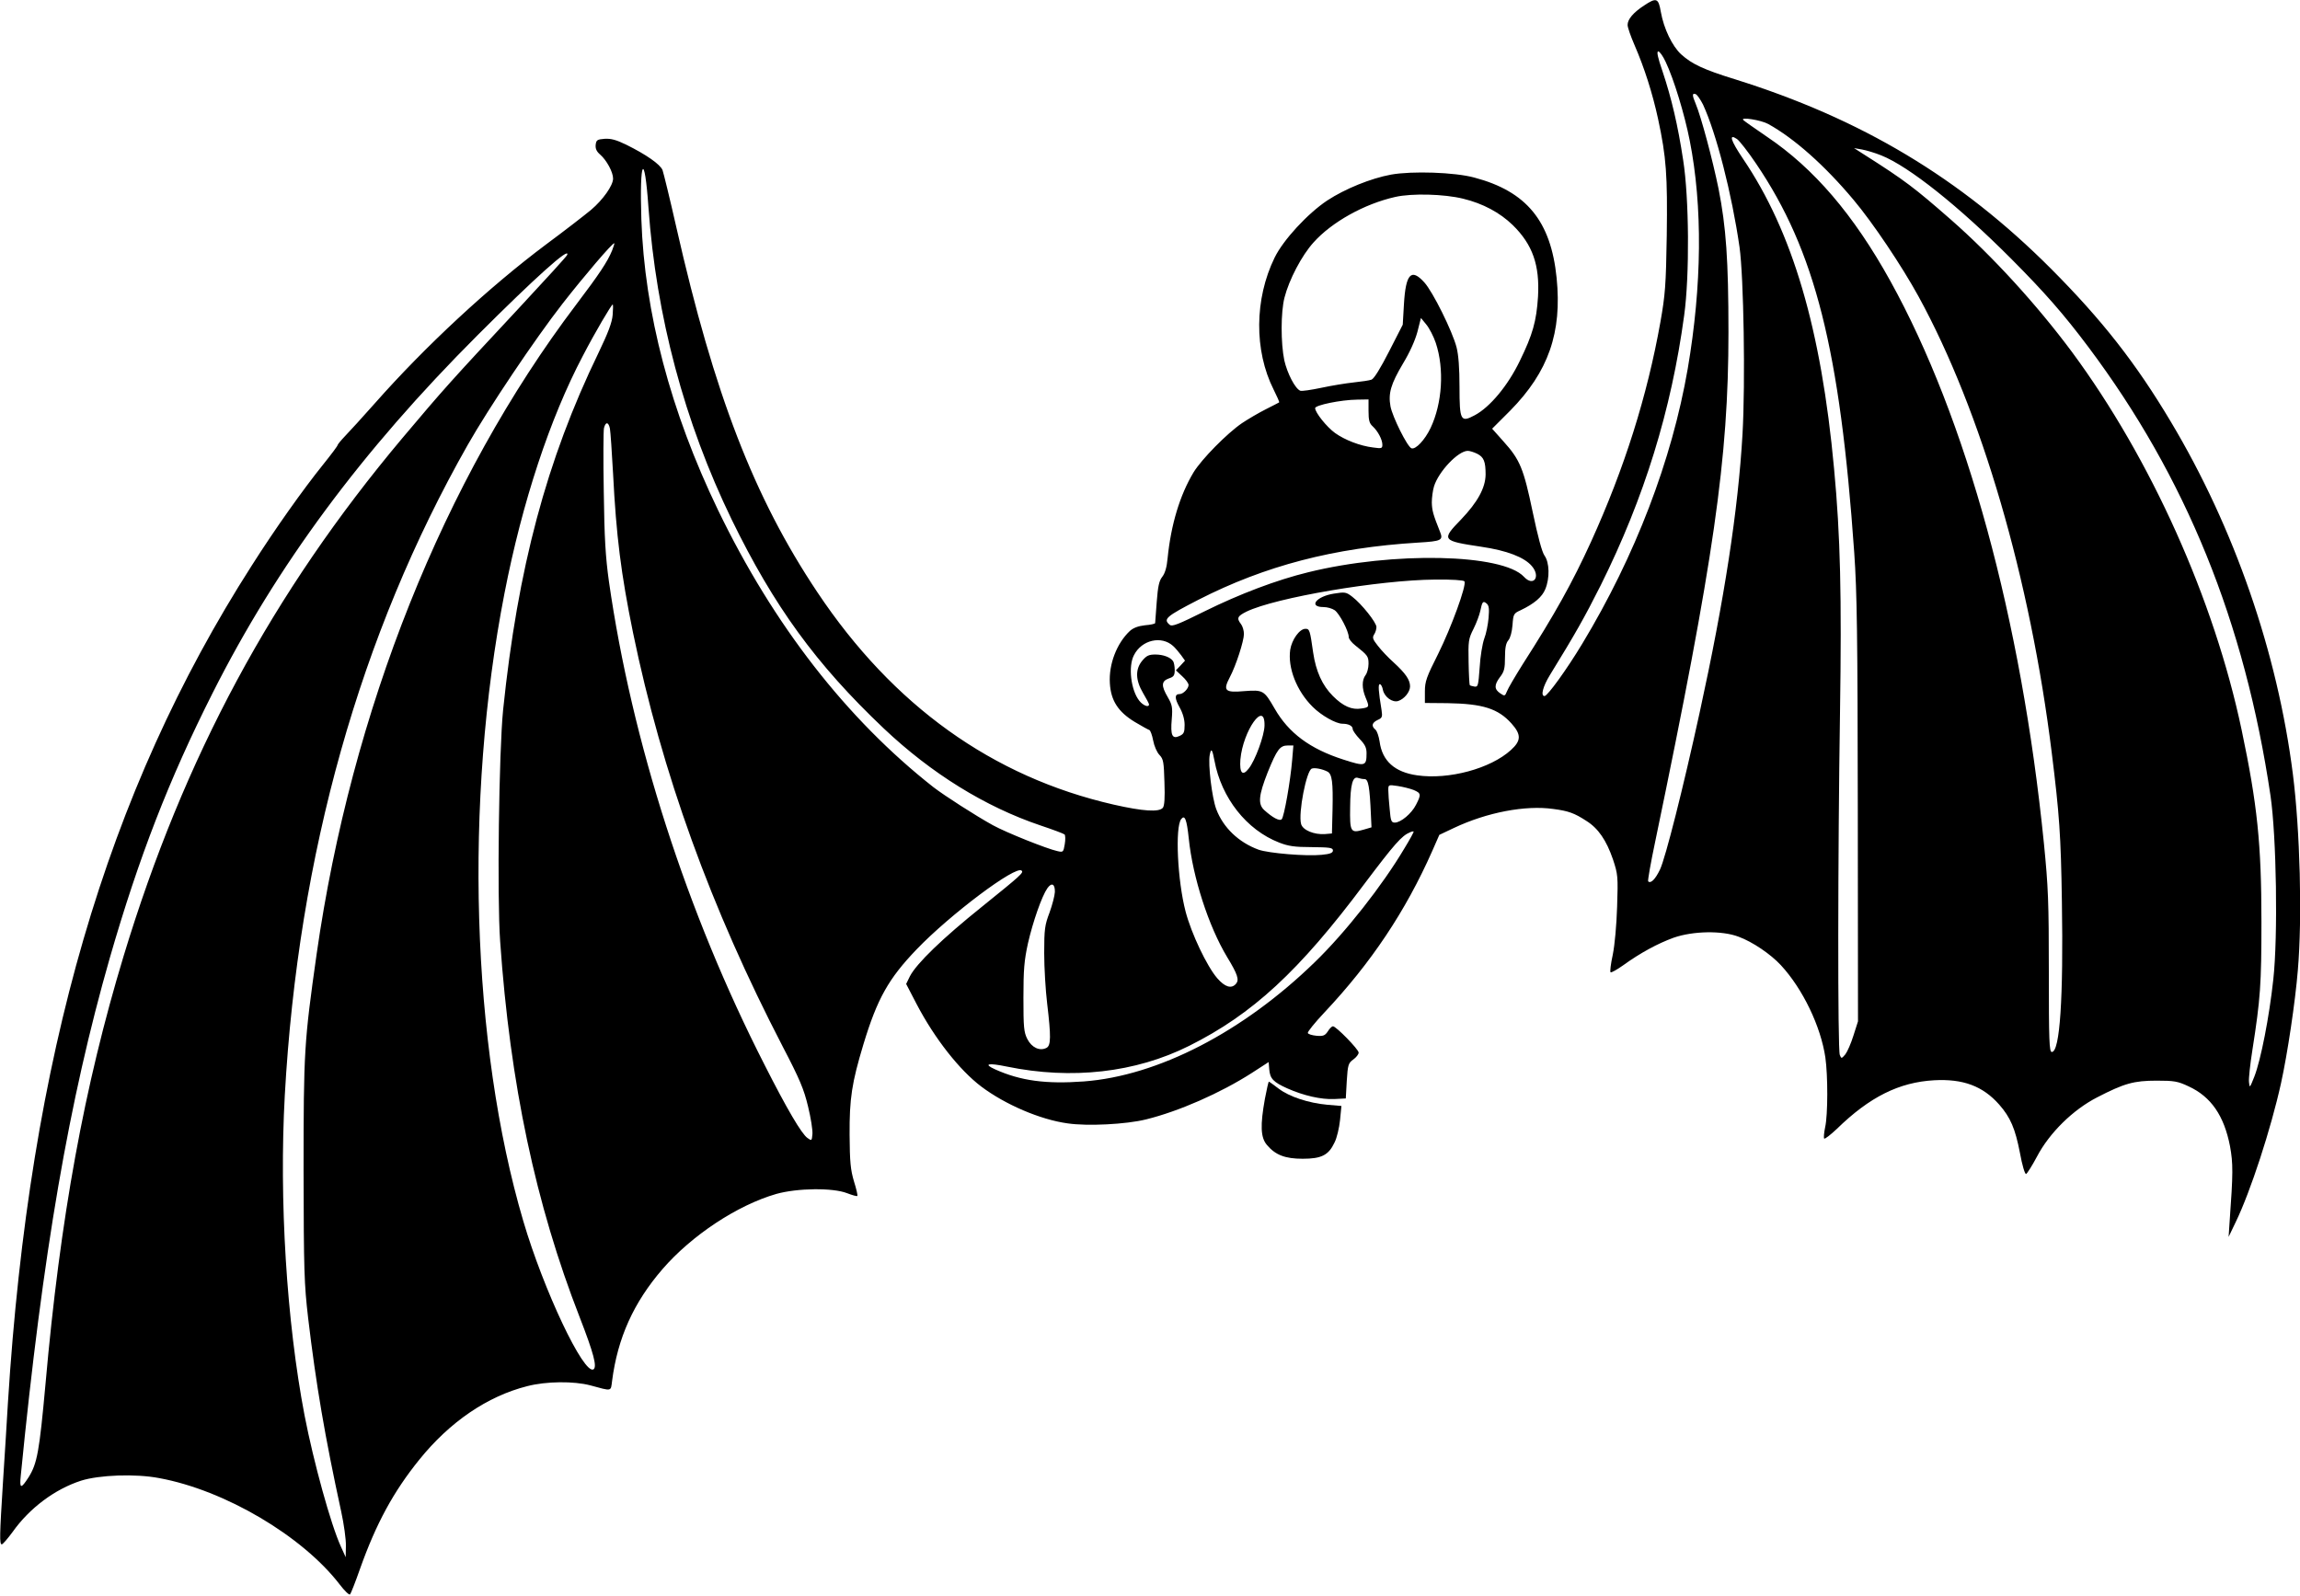 <svg fill="currentColor" xmlns="http://www.w3.org/2000/svg" viewBox="0 0 1163 807">
    <path d="M831.3 2.8c-5.5 3.6-8.3 7-8.3 9.8 0 1.3 1.6 5.8 3.5 10.2 5 11.5 9.1 24.4 11.9 37.3 4.2 19.5 4.8 28.5 4.4 59-.4 25.2-.8 30.1-3.2 43.7-6.7 37.6-18.2 74-35.1 111.2-9.4 20.6-18.3 36.6-34.4 61.7-3.9 6.2-7.6 12.5-8.1 13.9-1 2.5-1.2 2.5-3.3 1.1-3.2-2.1-3.2-4.3-.3-8.2 2.2-2.8 2.6-4.4 2.6-10.1 0-4.9.5-7.2 1.7-8.6 1-1.2 1.8-4.1 2.1-7.7.4-5.6.6-5.9 4.1-7.5 6.9-3.3 10.9-6.7 12.5-10.7 2.3-5.6 2.1-13.4-.4-16.9-1.3-1.8-3.4-9.7-6-22.1-4.6-22-6.4-26.4-14.8-35.7l-5.7-6.4 9.1-9.1c19.4-19.7 26.3-39.5 23.5-67.2-2.9-28.7-15.2-43.7-41.6-50.7-9.9-2.7-31.5-3.4-42.1-1.5-10.3 1.9-23.3 7.2-32.3 13.1-9.9 6.6-22.2 19.9-26.6 28.9-10.2 20.9-10.4 47-.5 66.7 1.7 3.4 3 6.3 2.8 6.5-.2.1-3.2 1.7-6.8 3.5-3.6 1.8-9 5-12 7-7.6 5.2-20.4 18.2-24.5 24.9-6.9 11.5-11.4 26.4-13.1 43.4-.4 4.5-1.3 7.6-2.7 9.4-1.6 2-2.2 4.8-2.8 12.7-.4 5.6-.8 10.4-.8 10.7-.1.4-2.4.9-5.1 1.1-3.5.4-5.9 1.3-7.7 2.9-6.6 6.2-10.7 16.8-10.1 26.4.5 8.8 4.2 14.5 12.6 19.6 3.5 2.1 6.8 3.9 7.4 4.1.5.2 1.4 2.6 1.9 5.3.5 2.7 1.9 6 3.2 7.3 2 2.1 2.2 3.6 2.5 13.8.3 8 0 11.9-.8 12.9-1.9 2.3-9.9 1.8-24.9-1.6-61.2-14-111.5-50-149.8-107.4-32-47.9-52.1-99.9-71.3-184.5-3.3-14.6-6.5-27.6-7-29-1.2-2.9-8.2-7.8-18.3-12.8-5.1-2.5-7.8-3.2-11-3-3.7.3-4.2.6-4.5 3-.2 1.9.4 3.4 2.3 5 3.2 2.8 6.5 8.8 6.5 12.1 0 3.5-5.1 10.7-11.1 15.8-3 2.5-13.3 10.5-22.9 17.6-28.7 21.5-61 51.4-86.5 80.3-6 6.8-12.8 14.2-15 16.5-2.1 2.2-3.8 4.3-3.8 4.6.1.3-3.2 4.7-7.3 9.8-10.3 12.8-24.4 32.7-36.1 51.1C53.8 400.8 15 534.1 4 709.5c-.5 9.3-1.7 27.4-2.5 40.1-1.7 27-1.8 31.4-.6 31.4.5 0 3-2.9 5.5-6.3 8.5-12 21.3-21.6 34.6-25.9 9.2-2.9 27.5-3.6 39.5-1.3 33.2 6.1 72.3 29.2 91.2 53.7 2.5 3.3 4.9 5.6 5.3 5.1.4-.4 2.7-6.2 5-12.8 8.2-23.1 17-39.2 30-55.3 15.4-19.1 34.4-32.1 54.6-37.2 9.6-2.5 23.6-2.6 31.9-.4 11.1 3 10.3 3.2 11-2.2 2.8-21.8 10.9-39.7 25.5-56.6 14.8-17.1 37.8-32.3 57.5-38 10.7-3 28.6-3.2 35.8-.4 2.6 1 5 1.7 5.2 1.4.3-.2-.5-3.6-1.7-7.4-1.7-5.8-2.1-9.6-2.2-23.4-.1-18.5 1.1-26.3 7-45.9 7-23.1 12.7-33.2 26.9-48 17-17.7 50.3-42.7 53.1-39.8 1.1 1-.3 2.3-19.9 18.1-20.2 16.2-33.2 28.8-36.6 35.3l-1.9 3.9 5.3 10.2c9.1 17.4 21.7 33.4 32.7 41.7 12.1 9.1 29.8 16.7 43.6 18.6 10.1 1.5 29.6.5 39.7-2 16.6-4.1 37.6-13.3 53.5-23.5l8.5-5.5.3 3.7c.4 4.7 2 6.4 9.1 9.6 8.3 3.7 17.2 5.7 23.8 5.4l5.8-.3.5-8.9c.5-8.1.8-9 3.3-10.8 1.5-1.1 2.7-2.6 2.7-3.5 0-1.6-11.4-13.3-13-13.3-.5 0-1.7 1.1-2.6 2.6-1.4 2.1-2.3 2.5-5.7 2.2-2.2-.2-4.2-.8-4.4-1.4-.2-.6 3.6-5.3 8.5-10.5 23.5-25 40.9-51 54.4-81.5l3.6-8.2 7.4-3.5c16.7-7.9 36.2-11.6 50.2-9.6 7.7 1 10.7 2.1 16.7 6 6.1 3.8 10.2 9.9 13.5 19.5 2.5 7.6 2.6 8.5 2.1 23.9-.3 9.4-1.2 19.4-2.2 24.3-1 4.6-1.5 8.6-1.1 8.9.3.3 3.2-1.3 6.3-3.5 8.7-6.3 17.6-11.1 25.6-14 9.8-3.4 24.4-3.7 32.8-.5 7.1 2.6 16.2 8.8 21.4 14.4 11.1 12 20.2 31 22.5 46.7 1.3 9.1 1.3 28.9-.1 35.2-.6 2.8-.8 5.4-.5 5.8.4.3 3.2-1.9 6.4-4.9 16.6-16.2 31.5-23.6 49.2-24.6 14.6-.8 24.6 2.9 32.9 12.3 5.7 6.5 8.1 12.1 10.5 24.5 1.1 6.1 2.5 10.8 3.1 10.6.5-.2 3-4.1 5.5-8.8 6.3-12 18.2-23.7 30.5-30 13.6-7 18.4-8.4 30-8.4 8.9 0 10.7.3 16.2 2.9 11.3 5.2 17.9 14.8 20.9 30.2 1.6 8.8 1.6 13.6-.2 38.4l-.5 7.5 3.6-7.5c7.5-15.5 17.8-47.1 22.9-70.2 3.3-15 7.2-41.2 8.5-57.1 2.3-26.8 1.1-70.8-2.5-99.2-7.8-61.5-29.6-124.5-61.7-178.2-17.7-29.7-34.8-51.5-60.6-77.4C991.3 90 941.1 60 877 40c-15.5-4.8-21.5-7.6-26.9-12.5-4.5-4.1-8.8-13-10.3-21.5-1.2-7-2.2-7.4-8.5-3.2zm10.9 28.4c4.2 8.8 9.6 26.6 12.2 39.8 6.6 33.4 6.2 73.3-1 115.5-8 46.2-26.5 94.6-53.3 139-7.9 13.1-17.6 26.5-19.1 26.5-2.1 0-.8-4.9 2.7-10.6 12.8-20.8 17.4-28.9 25.7-45.4 22-44.2 35.7-88.5 42.2-136.5 2.8-20.3 2.5-59.4-.5-78.5-2.7-17.8-5.9-31.3-10.4-44.8-2.5-7.2-3.1-10.2-2.2-10.2.7 0 2.4 2.4 3.7 5.2zm18.9 21.6c6.7 14.4 14.6 45.1 18.5 72.2 2.1 15.1 3 68.3 1.5 94.6-2.2 38.2-9.1 83.3-21.7 140.9-8.3 38-17.2 73.2-20 79.2-2.4 5-4.7 7.3-6 6-.3-.3 1.3-9.4 3.6-20.3 29.7-142.8 37-193.5 37-257.4 0-36.5-1.2-53.2-5-72.5-3-14.7-8.8-36.4-11.6-43.1-1.8-4.2-1.8-5.5 0-4.8.8.3 2.4 2.7 3.7 5.2zm33 9.9c13.2 7.3 28.6 21 43.1 38.3 9.7 11.5 24.4 33.4 32.9 48.9 31.8 58.1 56.5 142.8 67.4 231 3.8 30.6 4.6 41.5 5.1 75.1.8 48.7-1 76-5.1 76-1.3 0-1.5-5.7-1.5-40.3 0-35.8-.3-43.1-2.5-65.3-11.4-113.3-39.2-214.9-77.7-284.4-18.5-33.4-38.6-56.9-62.4-72.9-6-4.1-11.3-7.8-11.9-8.4-1.7-1.7 9 0 12.6 2zM888 82.8c29.8 44 42.4 93.8 49.6 196.7 1.4 20.1 1.7 41.5 1.8 130.5l.1 106.5-2.3 7.2c-1.2 3.9-3.1 8.2-4.1 9.5-1.9 2.2-2 2.3-2.8.3-1.1-2.6-1-101.2.1-173 .9-59.4.2-89.5-3-123.5-6.5-70.6-21-119.8-46.1-156.8-6.2-9.2-7.3-12.8-3-9.9 1.2.8 5.6 6.4 9.7 12.5zm63.3-4.2c14 5.6 39.2 25.7 65.7 52.3 16.9 17 26.4 27.8 39 44.6 49.3 65.8 79.1 139.1 92.1 227 3 20.7 3.8 70.9 1.4 92.8-2 18.7-6.3 40.8-9.6 49.2-2.3 5.8-2.4 5.9-2.7 2.7-.2-1.8.6-9 1.7-16 4.1-26.2 4.6-33.3 4.6-65.2 0-39.2-2.1-59.3-10-96.8-13.9-66-45.9-137.2-85.8-191.2-17.7-23.8-40.1-48.4-61.2-66.9-18.4-16.1-23.2-19.8-44-33l-5-3.2 4 .7c2.2.4 6.6 1.7 9.8 3zM327.9 105c3.9 54.8 18.1 108.3 42.1 157.8 21.3 43.7 42.6 73.1 76.9 105.6 24.1 22.8 51.3 39.6 79.1 49 6.3 2.1 11.9 4.2 12.3 4.6.4.4.5 2.6.1 4.9-.7 4.1-.8 4.2-3.8 3.5-5.1-1.1-25.7-9.3-32.6-13.1-8.7-4.8-24.4-14.9-30-19.2-43.9-34.5-80.9-82.1-108.9-140.1-24.1-50-37.2-100-38.8-147.1-1-30.6 1.6-34.8 3.6-5.9zm412-4.5c9.9 2.4 18.5 7 25 13.3 10.1 9.9 13.7 20.3 12.8 36.2-.8 12.5-2.7 19.2-9.2 32.5-6 12.5-15.1 23.4-22.8 27.5-7.1 3.8-7.7 2.8-7.7-14.4 0-9.5-.5-16.1-1.5-20-2.1-8.1-12-28.1-16.3-32.8-6.6-7.3-9.4-4.4-10.3 11.1l-.6 10.3-6.9 13.5c-4.4 8.6-7.6 13.8-8.9 14.3-1.1.4-5.1 1-9 1.4-3.8.4-11.2 1.6-16.3 2.7-5.2 1.1-10 1.8-10.7 1.5-2.6-1-6.6-8.8-8.1-15.4-1.8-8.8-1.8-24.3.1-31.7 2.3-9 8.7-21.3 14.7-27.9 9.2-10.3 25.7-19.5 41.3-23 8.4-1.9 24.7-1.5 34.4.9zm-430.4 26.2c-2.4 5.8-6.4 11.8-18.2 27.4-67 88.5-113.6 205.3-131.2 328.4-6.3 44.5-6.6 49-6.6 109.5.1 51 .3 57.1 2.3 74.5 4 33.7 8.5 60.1 16.7 97.8 1.4 6.4 2.5 14.3 2.4 17.5l-.1 5.7-2.4-5.3c-5.1-11.1-13.8-42.7-18.4-66.4-9.1-47.6-12.9-109-10-161.8 6.8-122 38-233 92.5-329 10.5-18.5 33.9-53.4 48-71.5 10.7-13.7 25-30.5 26.1-30.5.2 0-.3 1.7-1.1 3.7zm-22.7 2.2c-.1.6-11.1 12.6-24.3 26.8-34.8 37.3-38.2 41.1-59 65.8-65.7 78.2-110.5 161.4-141 262C42.6 549.2 30.4 616 23 700c-3.1 34.1-4.2 40.1-8.5 47-3.9 6.1-4.7 6-4-.7 11.1-112.7 24.4-189.8 45-261.8 14.7-51 30-90.4 52-134 32.5-64.5 75.4-122.4 134-181 28.9-28.9 46.9-45.1 45.3-40.6zm23 30.3c-.3 3.9-2.3 9.1-7.2 19.3-26.3 54.3-40.8 108.9-48.2 180.5-2.1 20.9-3.1 94.7-1.5 117 5 72.1 18 133.2 40.2 190.1 7.1 18.3 8.9 25.1 7 26.4-4.9 2.9-25.2-40-35.5-75-26.3-89.3-30-212.3-9.5-317.5 9-46.2 23-88.5 39.6-120 6.1-11.8 14.5-26 15.1-26 .3 0 .2 2.4 0 5.2zM726 173.4c4.4 13.2 3.3 30.5-2.6 43-2.9 6.1-7.6 11.1-9.7 10.3-2.1-.8-9.6-15.9-10.6-21.2-1.2-6.6.2-11.3 6.3-21.6 3.4-5.6 6.1-11.6 7.3-16l1.8-7.1 2.7 3.3c1.5 1.8 3.7 6 4.8 9.3zm-34 34.4c0 4.7.4 6.3 2.1 7.8 2.6 2.4 4.9 6.7 4.9 9.3 0 1.9-.4 2-4.7 1.4-6.6-.8-14.3-3.8-19.2-7.3-4.3-3.1-10.1-10.4-10.1-12.6 0-1.5 13-4.2 21.3-4.3l5.7-.1v5.8zm-383.6 8.9c.3 1.6 1 11.8 1.6 22.8 1.6 31.5 4 50.6 10.1 80.5 14.6 70.8 39.3 139.1 75.7 209.3 8.6 16.5 10.7 21.5 12.8 30.3 1.4 5.7 2.4 12 2.2 14-.3 3.4-.4 3.4-2.5 1.9-3-2.1-10.4-14.7-21.7-37-39.3-77-67.1-163.4-78.7-244.5-1.7-12.3-2.3-21.7-2.6-45.3-.3-16.4-.2-30.9.1-32.2.8-3.3 2.3-3.2 3 .2zM747 229.5c3.3 1.7 4.2 3.9 4.2 10.5-.1 6.8-4.1 14-12.4 22.7-10.1 10.4-9.8 10.8 10.2 13.8 13 1.9 21.8 5.3 25.6 9.8 4.6 5.4.8 10.6-4 5.4-10.8-11.7-66.1-12.9-109.1-2.3-16 3.9-34.7 11-52.3 19.7-13.3 6.6-16.5 7.9-17.7 6.9-3.5-2.9-2-4.2 14.5-12.7 33.7-17.2 68.4-26.3 111.1-28.9 11.9-.7 12.8-1.2 11-5.6-3.4-8.5-4-10.6-4.1-14.7 0-2.4.5-6.1 1.1-8.1 2.3-7.5 12.2-18 17.1-18 1 0 3.2.7 4.8 1.5zm-6.5 64.5c1.2 1.9-6.7 23.4-13.3 36.7-5.9 11.7-6.7 13.9-6.7 19v5.8l11.5.1c17.7.3 25.5 2.7 32.3 10.3 5 5.6 4.9 8.7-.3 13.4-10.3 9.4-31.4 15.1-47.4 12.8-11.4-1.6-17.7-7.3-19-17.1-.4-2.6-1.3-5.3-2.1-6-2.2-1.8-1.8-3.5 1.1-4.9 2.3-1 2.5-1.6 2-4.9-1.6-9.7-1.8-13.2-.9-13.2.6 0 1.3 1.3 1.6 3 .8 3.5 4.8 6.4 7.7 5.5 3.1-1 6-4.6 6-7.4 0-3.3-2.3-6.6-8.3-12.1-2.7-2.4-6.2-6.1-7.9-8.3-2.6-3.3-3-4.2-2-5.8.7-1 1.2-2.7 1.2-3.8 0-2.3-7.5-11.7-12.2-15.3-3.1-2.4-3.7-2.5-9.3-1.6-9 1.4-13.1 6.8-5.2 6.8 1.8 0 4.3.7 5.6 1.6 2.4 1.7 7.1 10.6 7.1 13.6 0 .9 1.5 2.8 3.3 4.2 6.3 5 6.7 5.5 6.7 9.3 0 2.1-.7 4.7-1.5 5.7-1.9 2.5-1.9 6.7 0 11.3 2 4.8 2 5-2.1 5.6-4.8.8-9.2-1.1-14.4-6.3-5.4-5.4-8.6-12.5-10-22-1.6-11.3-1.8-12-3.9-12-3 0-6.9 5.5-7.7 10.6-1.3 9.1 3.2 20.8 11.4 28.9 4.3 4.3 11.7 8.5 15 8.5 3.1 0 5.2 1.1 5.2 2.7 0 .7 1.6 3 3.5 5 2.7 2.8 3.5 4.4 3.5 7.2 0 6.6-.7 6.8-11.8 3.2-16.8-5.4-27.6-13.4-34.7-25.8-5.3-9.2-5.8-9.5-15.2-8.8-9.9.9-11-.2-7.5-6.9 3.2-6 7.2-18.5 7.2-22 0-1.7-.7-4-1.5-5-2.3-3-1.8-4 2.8-6.3 14.7-7.1 67.1-16 95.4-16.2 8.5-.1 14.4.3 14.8.9zm12.2 18.5c-.3 3.3-1.2 8-2.2 10.5-.9 2.5-2 9-2.3 14.5-.7 9.3-.8 10-2.7 9.7-1.1-.2-2.2-.5-2.3-.7-.2-.2-.5-5.5-.6-11.7-.2-10.5-.1-11.7 2.5-16.8 1.5-3 3-7.1 3.4-9 1-4.8 1.4-5.3 3.2-3.8 1.2 1 1.4 2.6 1 7.3zm-159.5 14.2c1.1 1 2.9 3.1 4 4.6l2 2.8-2.3 2.5-2.3 2.4 3.2 3c1.8 1.6 3.2 3.6 3.2 4.4 0 1.8-2.7 4.6-4.5 4.6-2.6 0-2.6 2.1-.1 6.6 1.7 3 2.6 6.2 2.6 9 0 3.8-.4 4.6-2.6 5.6-3.7 1.7-4.6-.3-3.9-8.5.5-6 .2-7.3-2-11.1-3.4-5.8-3.3-8.1.5-9.5 2.5-.8 3-1.5 3-4.3 0-1.8-.4-3.8-.8-4.4-1.3-2-5-3.4-9-3.4-3.3 0-4.5.6-6.6 3.1-3.6 4.3-3.5 9.8.4 16.4 1.6 2.7 3 5.3 3 5.7 0 1.8-3 .6-4.9-1.8-4.3-5.4-5.7-17.5-2.7-23.1 3.9-7.7 13.9-10 19.8-4.6zm46.2 40.3c-.1 5-4.7 17.6-8 21.7-3.1 4-4.7 2.3-4.2-4.6 1.3-14.6 12.5-30.4 12.2-17.1zm14 17.2c-.9 10.9-4.1 28.9-5.3 30.1-1.1 1.1-4.6-.8-8.8-4.6-3.3-3-2.9-7.4 1.7-19.1 4.7-11.6 6.2-13.6 10.2-13.6h2.8l-.6 7.2zm-39.3.5c3.5 18.8 16.2 35 32.7 41.4 4.6 1.8 7.8 2.3 16.4 2.3 9.2.1 10.8.3 10.8 1.7 0 1.2-1.4 1.8-5.7 2.2-7.8.8-26.8-.8-31.9-2.6-10.1-3.7-17.9-11.2-21.4-20.5-2.2-5.9-4.2-22.7-3.3-27.4.7-3.7 1.3-3 2.4 2.9zm57.1 5.5c2.4 1.2 2.9 5.4 2.6 19.3l-.3 12-3.5.3c-5.5.4-11.3-2-12.1-5.1-1.5-5.5 2.7-27 5.4-28 1.4-.6 5.4.2 7.9 1.5zM690 394c1.9 0 2.6 4 3.2 18l.3 6.4-4.1 1.2c-6.5 1.9-6.9 1.1-6.7-11.5.1-11.3 1.3-15.7 4-14.7.8.3 2.3.6 3.3.6zm24.8 5.5c3.8 1.6 3.9 2.3 1.2 7.5-2.2 4.4-7.7 9-10.7 9-1.8 0-2.1-.9-2.6-6.8-.4-3.7-.7-8-.7-9.6 0-2.8 0-2.8 4.8-2.1 2.6.4 6.2 1.3 8 2zM601.1 424c2 19.6 10 44.4 19.4 60 5.3 8.7 6.2 11.5 4.5 13.5-2.3 2.7-5.6 1.7-9.5-2.8-5.2-6-13.1-22.6-16-33.7-4.1-15.6-5.4-42.8-2.2-46.8 1.8-2.3 2.8.2 3.8 9.8zm109 5.1c-11.1 18.7-29.8 42.5-45.3 57.5-36.3 35.3-79.3 57.5-116.8 60.3-19.1 1.4-31.9-.3-44.8-6.1-6.2-2.8-3.6-3.4 6-1.4 32.7 6.7 64.9 3.1 92.1-10.5 32-16 55.5-37.6 88.6-81.9 15.3-20.3 18.9-24.4 23.1-26.1.8-.4 1.6-.5 1.8-.4.2.2-1.9 4-4.7 8.6zm-176.7 22c-.1 1.9-1.3 6.5-2.7 10.4-2.4 6.3-2.7 8.4-2.7 20.5 0 7.4.7 18.9 1.5 25.5 2 16.8 1.9 21.2-.3 22.4-3.4 1.8-7.5-.1-9.7-4.4-1.8-3.5-2-6-2-21 0-14.2.4-18.8 2.3-27.5 2.5-10.9 7-23.8 9.8-27.8 2.2-3.1 3.9-2.2 3.8 1.9z"/>
    <path d="M639.6 555.7c-2.4 13.4-2.2 19.5 1 23.3 4.3 5.1 9.2 7 18.1 7 9.5 0 13.1-1.8 16.1-8.2 1.2-2.3 2.4-7.5 2.8-11.4l.7-7.1-7.1-.6c-9.7-.9-19.3-4.1-24.7-8.2-2.5-1.9-4.7-3.5-4.9-3.5-.2 0-1.1 3.9-2 8.7z"/>
</svg>
